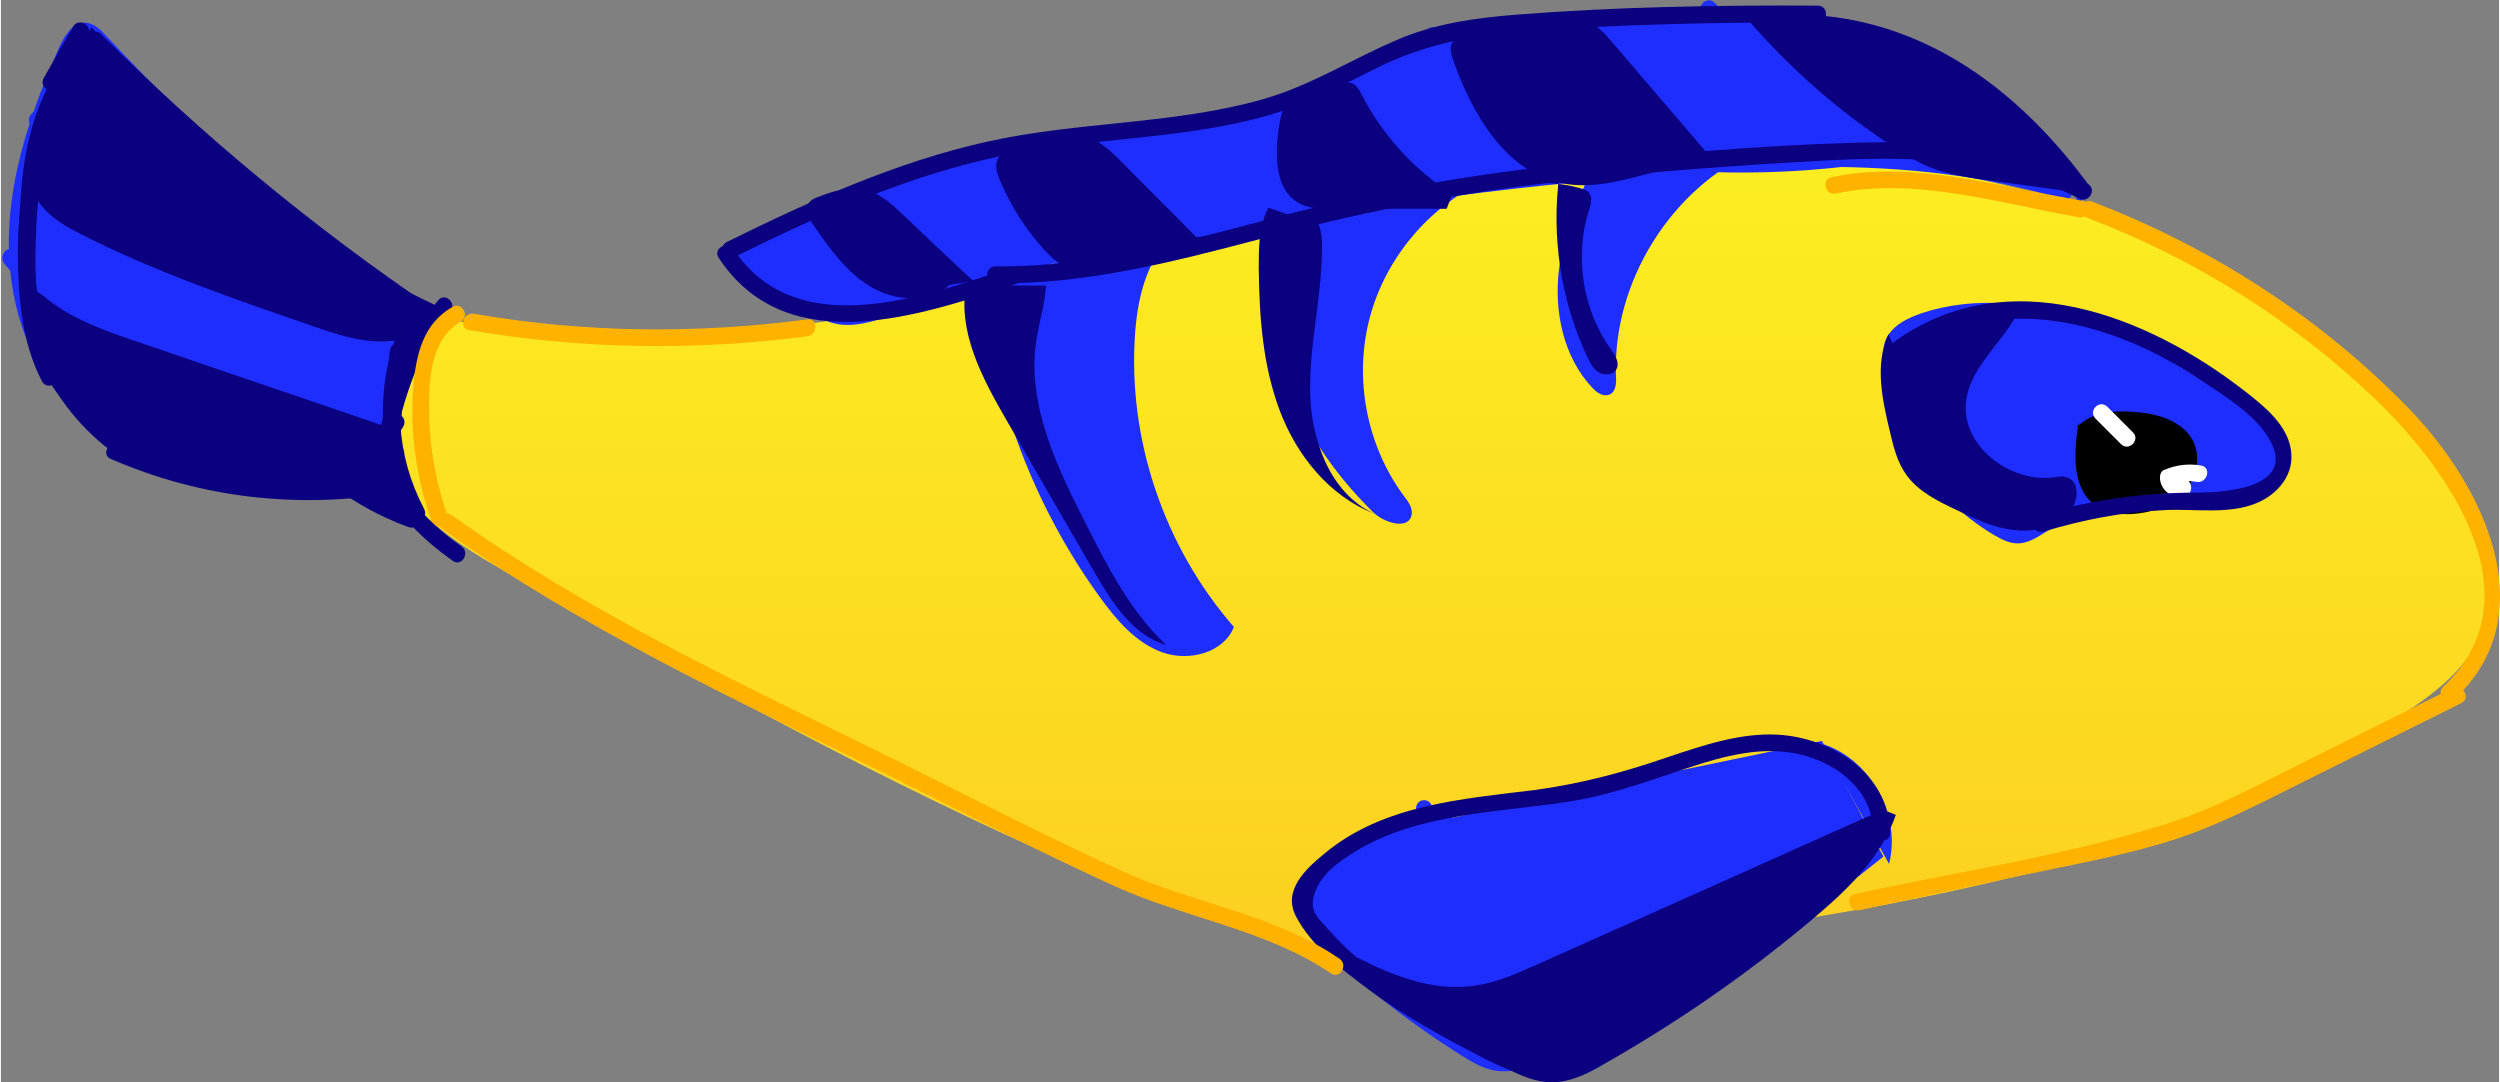 <?xml version="1.0" encoding="utf-8"?>
<!-- Generator: Adobe Illustrator 23.0.3, SVG Export Plug-In . SVG Version: 6.00 Build 0)  -->
<svg version="1.1" id="Layer_1" xmlns="http://www.w3.org/2000/svg" xmlns:xlink="http://www.w3.org/1999/xlink" x="0px" y="0px"
	 viewBox="0 0 442.7 191.8" style="enable-background:new 0 0 442.7 191.8;" xml:space="preserve" width="147.6" height="63.9">
<rect x="0" y="0" width="442.7" height="191.8" fill="#808080" stroke="none"/>
<style type="text/css">
	.st0{fill:url(#SVGID_1_);}
	.st1{fill:#1D2EFF;}
	.st2{fill:#FFFFFF;}
	.st3{fill:#0B007F;}
	.st4{fill:#FFB300;}
</style>
<g>
	<g>

			<linearGradient id="SVGID_1_" gradientUnits="userSpaceOnUse" x1="189.155" y1="27.691" x2="189.155" y2="170.137" gradientTransform="matrix(-1 0 0 1 442.925 0)">
			<stop  offset="0" style="stop-color:#FCEE21"/>
			<stop  offset="0.677" style="stop-color:#FCDA21"/>
			<stop  offset="0.962" style="stop-color:#FCD021"/>
		</linearGradient>
		<path class="st0" d="M73.6,55.3c54,13.2,109.7-6.6,164-18.6c34.2-7.6,69.7-12,104.4-6.5s68.5,22.1,89.4,50.3
			c7.1,9.6,12.7,22.4,7.5,33.1c-2.6,5.3-7.5,9.1-12.4,12.4c-39.6,26.8-88.6,34.6-136,41.1c-13.9,1.9-27.9,3.8-41.9,2.8
			c-20.3-1.3-39.8-8.5-58.5-16.6c-33.9-14.7-66.2-32.7-98.4-50.7C83.5,98,74.9,93,69.9,85s-4.8-20.1,3-25.5"/>
	</g>
	<g>
		<path class="st1" d="M334.6,153.1c2.2-8.7-3.3-18.6-11.9-21.3"/>
	</g>
	<g>
		<path class="st1" d="M333.6,151.8c-19.2,15.3-39.1,31-62.8,37.3c-1.8,0.5-3.6,0.9-5.4,0.7c-2.5-0.2-4.7-1.6-6.8-2.9
			c-9.2-5.8-17.9-12.6-25.7-20.3c-1.2-1.1-2.3-2.4-2.6-3.9c-0.3-1.5,0.4-3.1,1.2-4.4c5.3-8.7,16.3-11.5,26.2-13.5
			c21.7-4.5,43.3-9,65-13.5"/>
	</g>
	<g>
		<path class="st1" d="M368.1,36.2c-4.2-14.2-17.1-24.5-31.1-29.3c-14-4.8-29.1-5.1-43.9-5.1c-14.2,0-28.9,0.2-42,5.6
			c-8.4,3.5-16,9-24.6,11.9c-9.3,3.2-19.3,3.2-29.1,4.1c-24.1,2.2-47.8,9.7-68.7,21.9c1.9,8.9,13.8,10.4,22.8,9.2
			C170,52,187.8,45.9,205.9,41c38.9-10.5,79.2-15.7,119.5-15.4c15.2,0.1,31.1,1.2,44.4,8.7"/>
	</g>
	<g>
		<g>
			<path class="st1" d="M361.3,29.1c-21.8-3.2-41.9-13.1-57.6-28.6c-1.4-1.4-3.5,0.8-2.1,2.1c16,15.8,36.6,26.1,58.9,29.4
				C362.4,32.2,363.3,29.3,361.3,29.1L361.3,29.1z"/>
		</g>
	</g>
	<g>
		<g>
			<path class="st1" d="M295.8,24.6c-9.4-3.1-16.6-10.6-19.5-20.1c-0.6-1.8-3.5-1.1-2.9,0.8c3.2,10.6,11.1,18.7,21.6,22.2
				C296.9,28.1,297.7,25.2,295.8,24.6L295.8,24.6z"/>
		</g>
	</g>
	<g>
		<g>
			<path class="st1" d="M263.4,26.7c-10.3-0.3-9.2-13.1-8-20c0.3-1.9-2.6-2.7-2.9-0.8c-1.6,9-1.7,23.4,10.9,23.8
				C265.4,29.8,265.4,26.8,263.4,26.7L263.4,26.7z"/>
		</g>
	</g>
	<g>
		<g>
			<path class="st1" d="M241.6,32.9c-6.1-1.2-10.7-6-11.6-12.1c-0.3-1.9-3.2-1.1-2.9,0.8c1.1,7.1,6.7,12.9,13.7,14.2
				C242.7,36.1,243.5,33.2,241.6,32.9L241.6,32.9z"/>
		</g>
	</g>
	<g>
		<g>
			<path class="st1" d="M210.3,40c-8.2-1-14.7-7.5-16.2-15.6c-0.3-1.9-3.2-1.1-2.9,0.8c1.7,9.5,9.6,16.6,19.1,17.8
				C212.2,43.2,212.2,40.2,210.3,40L210.3,40z"/>
		</g>
	</g>
	<g>
		<g>
			<path class="st1" d="M178.2,47.5c-9.3-0.8-17.3-6.3-21.4-14.7c-0.9-1.7-3.4-0.2-2.6,1.5c4.6,9.3,13.6,15.3,24,16.1
				C180.1,50.7,180.1,47.7,178.2,47.5L178.2,47.5z"/>
		</g>
	</g>
	<g>
		<path class="st1" d="M79.5,56.7c-22.4-14-42.9-31-60.8-50.3c-1-1.1-2.2-2.3-3.8-2.4c-2.2,0-3.6,2.3-4.5,4.2
			c-4.4,10-8.2,20.5-8.9,31.4s2,22.4,9.1,30.7c6.4,7.5,16,11.9,25.7,13.8s19.7,1.7,29.6,1.5c0.7,0,1.4,0,2-0.4c2-1.1,1.2-4,0.6-6.2
			c-2.1-6.9,0.3-14.9,5.8-19.6"/>
	</g>
	<g>
		<g>
			<path class="st1" d="M70,61.3C45.3,54.6,23.4,40.2,7.4,20.2c-1.2-1.5-3.3,0.6-2.1,2.1c16.3,20.4,38.7,35,63.9,41.9
				C71.1,64.7,71.9,61.8,70,61.3L70,61.3z"/>
		</g>
	</g>
	<g>
		<g>
			<path class="st1" d="M76.2,54.5c-0.8,0.4-1.6,0.8-2.5,1.2c-0.7,0.4-0.9,1.4-0.5,2.1c0.4,0.7,1.3,0.9,2.1,0.5
				c0.8-0.4,1.6-0.8,2.5-1.2c0.7-0.4,0.9-1.4,0.5-2.1C77.9,54.3,77,54.1,76.2,54.5L76.2,54.5z"/>
		</g>
	</g>
	<g>
		<g>
			<path class="st1" d="M66.4,72.1c-23.1-3.7-48.3-8.1-63.7-27.5c-1.2-1.5-3.3,0.6-2.1,2.1C16.3,66.6,42,71.3,65.6,75
				C67.5,75.3,68.3,72.4,66.4,72.1L66.4,72.1z"/>
		</g>
	</g>
	<g>
		<g>
			<path class="st1" d="M285.3,180.5c-12.1,1.8-26.2,2.2-35.5-7.1c-4-4-6.6-9.4-5.7-15.1c0.9-6.1,5.4-11.7,11.8-12.4
				c1.9-0.2,1.9-3.2,0-3c-13.2,1.5-18.5,17.1-12.1,27.8c8.8,14.6,27.3,14.9,42.3,12.7C288,183.1,287.2,180.2,285.3,180.5
				L285.3,180.5z"/>
		</g>
	</g>
	<g>
		<g>
			<path class="st1" d="M287.5,181.5c0.8-0.4,1.6-0.8,2.5-1.2c0.7-0.4,0.9-1.4,0.5-2.1c-0.4-0.7-1.3-0.9-2.1-0.5
				c-0.8,0.4-1.6,0.8-2.5,1.2c-0.7,0.4-0.9,1.4-0.5,2.1C285.9,181.7,286.8,181.9,287.5,181.5L287.5,181.5z"/>
		</g>
	</g>
	<g>
		<g>
			<path class="st1" d="M252.2,144.8c1.9,0,1.9-3,0-3C250.3,141.8,250.3,144.8,252.2,144.8L252.2,144.8z"/>
		</g>
	</g>
	<g>
		<path class="st1" d="M209,40.7c-5.6,4-7.5,11.4-8,18.2c-1.4,18.8,5.1,38,17.5,52.2c-1.8,4.6-8,6.2-12.7,4.5
			c-4.7-1.7-8.1-5.7-11-9.7c-11.7-16.1-19-35.4-21-55.2"/>
	</g>
	<g>
		<path class="st1" d="M263.7,31.7c-10.2,4.4-18.2,13.7-21.1,24.5c-2.9,10.8-0.6,22.8,6.1,31.8c0.7,0.9,1.5,2,1.3,3.2
			c-0.5,2.8-4.9,1.5-6.9-0.5c-7-6.9-12.8-15.2-15.4-24.6c-2.5-9.5-1.4-20.2,4.4-28.1"/>
	</g>
	<g>
		<path class="st1" d="M311.1,26.6c-15.2,6.8-25.5,23.4-24.9,40c0.1,1.3,0,2.8-1.1,3.3c-1.1,0.5-2.3-0.3-3.1-1.2
			c-5.1-5.4-6.8-13.5-5.9-20.9s4.1-14.4,7.5-21"/>
	</g>
	<g>
		<path class="st1" d="M335.2,65.4c-1.9-1.3-2-4.2-0.7-6.1s3.4-2.9,5.6-3.7c9.9-3.4,21-2,30.8,1.7c9.8,3.7,18.6,9.6,27.3,15.5
			c2.7,1.8,5.6,4,6,7.3c0.5,3.8-3.1,7.2-6.9,8.1c-3.8,0.9-7.7,0.2-11.6,0c-8.1-0.4-16.3,1.7-23.2,6c-1.6,1-3.3,2.1-5.1,2.1
			c-1.6,0-3-0.8-4.4-1.6c-11-6.7-20.4-19-17.7-31.5"/>
	</g>
	<g>
		<g>
			<path class="st1" d="M366.1,32.4c-27.8-8.7-58.3-5.8-86.9-3.1c-29.7,2.8-59.2,7.9-88.2,14.9c-1.9,0.5-1.1,3.4,0.8,2.9
				c28.7-7,57.9-12,87.4-14.8c28.3-2.7,58.6-5.6,86.1,3C367.1,35.9,367.9,33,366.1,32.4L366.1,32.4z"/>
		</g>
	</g>
	<g>
		<g>
			<path class="st1" d="M337.4,24.4c-10,0.8-19.9-1.4-29.9-1.6c-9.8-0.2-19.5,0.7-29.1,2.3c-1.9,0.3-1.1,3.2,0.8,2.9
				c10-1.7,20.1-2.5,30.2-2.2c9.3,0.3,18.6,2.3,28,1.6C339.3,27.3,339.3,24.3,337.4,24.4L337.4,24.4z"/>
		</g>
	</g>
	<g>
		<g>
			<path class="st1" d="M339.5,24.5c-14.7,2.9-29.6,3.7-44.6,2.5c-1.9-0.2-1.9,2.8,0,3c15.2,1.3,30.4,0.4,45.4-2.6
				C342.2,27,341.4,24.1,339.5,24.5L339.5,24.5z"/>
		</g>
	</g>
	<g>
		<g>
			<path class="st1" d="M316.7,23.1c-13.9-1.5-27.7-0.7-41.5,1c-11.1,1.4-24,1.7-34,7.1c-1.7,0.9-0.2,3.5,1.5,2.6
				c5.1-2.8,10.8-3.7,16.5-4.6c6.6-1,13.2-1.9,19.8-2.6c12.5-1.4,25.1-1.9,37.7-0.6C318.6,26.3,318.6,23.3,316.7,23.1L316.7,23.1z"
				/>
		</g>
	</g>
	<g>
		<g>
			<path class="st1" d="M220.7,38.3c7.1-4,14.9-5.6,22.9-4.4c2.5,0.4,4.8,0.9,7.3,0.4c3.3-0.7,6.1-2.6,9.4-3.4
				c11.5-2.6,23.4,2.1,34.5-3.3c1.7-0.9,0.2-3.4-1.5-2.6c-11.6,5.7-24.8-0.5-36.7,3.9c-0.9,0.3-1.8,0.8-2.7,1.1
				c-3.5,1.5-5.9,1.5-9.5,1c-2.9-0.4-5.8-0.6-8.7-0.4c-5.9,0.4-11.4,2.3-16.5,5.2C217.5,36.7,219,39.3,220.7,38.3L220.7,38.3z"/>
		</g>
	</g>
	<g>
		<g>
			<path class="st1" d="M328,21.3c-15.8,5.5-33.2,0.7-49.5,4c-16.6,3.3-32.2,10.5-49.2,11.8c-1.9,0.1-1.9,3.1,0,3
				c16.7-1.2,32-8,48.3-11.5c16.9-3.6,34.8,1.4,51.2-4.3C330.6,23.6,329.8,20.7,328,21.3L328,21.3z"/>
		</g>
	</g>
	<g>
		<g>
			<path class="st1" d="M233.8,33c-19.3,2.1-38,6.6-56.1,13.7c-1.8,0.7-1,3.6,0.8,2.9c17.8-7,36.3-11.6,55.3-13.6
				C235.7,35.8,235.7,32.8,233.8,33L233.8,33z"/>
		</g>
	</g>
	<g>
		<g>
			<path class="st1" d="M169.9,48.1c-8.2-0.1-16,1.8-23.3,5.5c-1.7,0.9-0.2,3.5,1.5,2.6c6.8-3.5,14.1-5.2,21.8-5.1
				C171.8,51.1,171.8,48.1,169.9,48.1L169.9,48.1z"/>
		</g>
	</g>
	<g>
		<g>
			<path class="st1" d="M143.7,55.1c3.8,3.7,8.8,2.6,13.4,1c8.7-2.9,17.2-6.3,25.9-9.4c1.8-0.7,1-3.6-0.8-2.9
				c-6.2,2.2-12.3,4.5-18.5,6.7c-4.6,1.7-13.5,6.6-17.9,2.4C144.4,51.6,142.3,53.8,143.7,55.1L143.7,55.1z"/>
		</g>
	</g>
	<g>
		<g>
			<path class="st1" d="M187.5,49.5c21.3-6.9,42.9-12.5,64.8-16.9c1.9-0.4,1.1-3.3-0.8-2.9c-21.9,4.4-43.5,10.1-64.8,16.9
				C184.8,47.2,185.6,50.1,187.5,49.5L187.5,49.5z"/>
		</g>
	</g>
	<g>
		<g>
			<path class="st1" d="M261.2,31.3c7.8-1.3,15.6-2.6,23.3-3.9c1.9-0.3,1.1-3.2-0.8-2.9c-7.8,1.3-15.6,2.6-23.3,3.9
				C258.5,28.7,259.3,31.6,261.2,31.3L261.2,31.3z"/>
		</g>
	</g>
	<g>
		<path d="M367.9,75.7c2.5-2.7,6.7-3,10.3-2.7c4,0.3,8.5,1.6,10.3,5.2c1.5,3,0.5,6.8-1.8,9.2c-2.3,2.4-5.7,3.5-9.1,3.7
			c-2.1,0.1-4.3-0.2-6.1-1.3c-4.6-2.9-4.2-9.6-3.3-14.9"/>
	</g>
	<g>
		<g>
			<path class="st2" d="M386.3,85c-0.4,0.1-0.8,0-0.8-0.4c-0.2,0.4-0.5,0.9-0.7,1.3c1.3-0.6,2.8-0.8,4.3-0.5
				c1.9,0.3,2.7-2.6,0.8-2.9c-2.3-0.4-4.5-0.1-6.6,0.8c-0.5,0.2-0.7,0.8-0.7,1.3c0,2.3,2.4,4.1,4.6,3.3
				C388.9,87.2,388.1,84.3,386.3,85L386.3,85z"/>
		</g>
	</g>
	<g>
		<g>
			<path class="st2" d="M377.8,76.6c-1.5-1.5-3-3-4.5-4.5c-1.4-1.4-3.5,0.7-2.1,2.1c1.5,1.5,3,3,4.5,4.5
				C377.1,80.1,379.2,77.9,377.8,76.6L377.8,76.6z"/>
		</g>
	</g>
	<g>
		<path class="st3" d="M367.9,34.1c-5.1-0.7-10.2-1.4-15.3-2.1c-3.7-0.5-7.4-1-10.9-2.4c-2.1-0.9-4-2-5.9-3.3
			c-9.8-6.3-18.6-14-26.2-22.8c11.7-2.4,24.2,0.2,34.7,5.9c10.5,5.7,19.2,14.4,26.2,24.1"/>
	</g>
	<g>
		<path class="st3" d="M304.3,29.4C298.1,22.2,292,15,285.8,7.8c-1.4-1.7-3-3.4-5-4.3c-2.1-0.9-4.4-0.7-6.6-0.5
			C269,3.6,264,4.7,259.1,6.4c-0.7,0.2-1.5,0.5-1.9,1.2c-0.5,0.9-0.2,2,0.1,2.9c3.4,9.7,9.4,20.1,19.5,22c9.4,1.8,18.6-4.4,28.1-3.6
			"/>
	</g>
	<g>
		<path class="st3" d="M257.2,34.4c-6.8-4.3-12.4-10.5-16.1-17.7c-0.4-0.8-0.9-1.7-1.8-2c-0.6-0.2-1.2,0-1.8,0.1
			c-2.2,0.6-4.5,1.2-6.7,1.8c-0.9,0.2-1.9,0.5-2.6,1.2c-0.9,0.9-1.2,2.2-1.5,3.4c-1,5.5-1.3,12.6,3.7,15c1.7,0.8,3.6,0.8,5.5,0.8
			c6.8,0,13.5,0,20.3,0"/>
	</g>
	<g>
		<path class="st3" d="M211.8,42c-4.4-4.5-8.9-8.9-13.3-13.4c-1.4-1.4-2.8-2.8-4.6-3.7c-3.7-1.8-8.2-0.8-12.2,0.2
			c-2.3,0.6-4.9,1.6-5.3,3.9c-0.1,1,0.2,1.9,0.6,2.9c2,4.7,4.8,9.1,8.3,12.8c1.1,1.1,2.3,2.3,3.8,2.7c1.3,0.4,2.6,0.3,4,0.1
			c7.2-0.9,14.4-2.8,21.1-5.6"/>
	</g>
	<g>
		<path class="st3" d="M172.3,49.8c-4.2-3.9-8.3-7.8-12.5-11.8c-2-1.9-4.1-3.8-6.8-4.4c-2.8-0.6-5.6,0.3-8.2,1.3
			c-0.6,0.2-1.2,0.5-1.6,1c-0.9,1.2-0.1,2.8,0.8,4c2.8,4.1,5.8,8.3,10.1,10.9c4.3,2.6,10.3,3,14-0.3"/>
	</g>
	<g>
		<path class="st3" d="M79,55C54.3,43.9,32.4,26.4,16.1,4.8C10.9,11.7,5.6,19.2,5,27.9c-0.2,2.6,0.1,5.2,1.4,7.4
			c1.7,2.9,4.8,4.7,7.8,6.2C27.3,48.2,41.4,53,55.3,57.8c4,1.4,8.2,2.8,12.5,2.7c4.3-0.1,8.8-2,10.8-5.7"/>
	</g>
	<g>
		<path class="st3" d="M68.2,75.6c-14.8-5.1-29.7-10.1-44.5-15.2c-5.3-1.8-10.7-3.7-15.1-7.1c-1.3-1.1-2.8-2.3-4.5-2.2
			c-0.3,10.3,5.2,20.7,14,26.2c2.7,1.7,5.7,3,8.8,4.1c11.5,4.2,23.9,5.9,36.2,5c2-0.1,4.1-0.4,5.6-1.6c1.6-1.2,2.3-3.7,1-5.2"/>
	</g>
	<g>
		<g>
			<path class="st3" d="M69,73.8c-1.7,2.1-2,5-0.4,7.2c1.1,1.6,3.7,0.1,2.6-1.5c-0.7-1-0.9-2.5-0.1-3.6c0.5-0.6,0.6-1.5,0-2.1
				C70.6,73.3,69.5,73.2,69,73.8L69,73.8z"/>
		</g>
	</g>
	<g>
		<path class="st3" d="M175.3,50.6c3.3,0,6.6,0,9.9,0c-0.2,3.3-1.2,6.4-1.7,9.6c-1.8,11.6,3.8,22.9,9.1,33.3
			c3.8,7.5,7.8,15.1,13.9,20.8c-5.9-1.7-9.5-7.4-12.6-12.7c-5.2-8.9-10.3-17.8-15.5-26.8c-4.4-7.6-9-16-7.3-24.6"/>
	</g>
	<g>
		<path class="st3" d="M228.6,38.2c1.1-1.2,3.3-0.7,4.3,0.5c1,1.3,1.2,3.1,1.2,4.7c0.1,8.6-2.2,17.2-2.1,25.8
			c0.1,8.6,3.5,18.2,11.3,21.8c-7.9-3.1-13.7-10.3-16.7-18.3s-3.6-16.6-3.7-25.1c0-3.7,0-7.5,1.7-10.8"/>
	</g>
	<g>
		<path class="st3" d="M271.6,32.5c2.7-0.2,5.5,0.1,8.1,0.8c0.7,0.2,1.4,0.4,1.8,1c0.6,0.8,0.2,2-0.1,3c-2.6,8.2-1.1,17.6,3.9,24.6
			c0.7,1,1.6,2.3,1,3.5c-0.5,1-2.1,1.2-3.1,0.6c-1-0.6-1.6-1.7-2.1-2.8c-4.7-10-6.4-21.4-4.9-32.4"/>
	</g>
	<g>
		<path class="st3" d="M333.5,143.5c-20.3,9.1-40.6,18.2-61,27.3c-4,1.8-8,3.6-12.4,4c-8,0.8-15.6-2.9-22.7-6.6
			c8.6,8.4,18.4,15.5,29.1,21c2.6,1.3,5.4,2.6,8.3,2.6c3.4,0,6.5-1.6,9.4-3.3c13-7.4,25.3-15.9,36.7-25.5c6.2-5.2,12.3-11,14.9-18.6
			"/>
	</g>
	<g>
		<path class="st3" d="M335.2,60.8c6.6-4.4,14.6-6.6,22.5-6.1c-2.5,5.7-8.4,9.8-9.4,16c-1.3,7.9,7.4,14.9,15.4,13.9
			c0.8-0.1,1.6-0.3,2.4,0c2.4,0.7,2.1,4.4,0.4,6.2c-2.4,2.7-6.4,3.6-9.9,3.1c-3.6-0.4-6.9-2-10.2-3.6c-3.2-1.5-6.6-3.2-8.7-6.1
			c-1.6-2.2-2.3-4.9-2.9-7.5c-1.4-5.8-2.8-12.1-0.3-17.5"/>
	</g>
	<g>
		<g>
			<path class="st3" d="M322,1c-17.8-0.1-35.7,0.2-53.5,1.6c-7.4,0.6-14.6,1.6-21.4,4.6c-7.9,3.4-15.1,8-23.5,10.4
				c-15.9,4.5-32.7,3.9-48.8,7.5c-16.2,3.6-31.4,10.5-46.2,17.8c-1.7,0.9-0.2,3.4,1.5,2.6c15.1-7.5,30.7-14.4,47.3-17.9
				c15.5-3.2,31.7-2.8,47-7.1c6.9-2,13.1-5.3,19.5-8.5c8.5-4.2,17-5.8,26.4-6.5C287.5,4.3,304.7,3.9,322,4C323.9,4,323.9,1,322,1
				L322,1z"/>
		</g>
	</g>
	<g>
		<g>
			<path class="st3" d="M127.2,45.7c12.2,18.5,36.2,10.1,53,4.5c1.8-0.6,1-3.5-0.8-2.9c-15.2,5-38.3,13.9-49.6-3.2
				C128.7,42.6,126.1,44.1,127.2,45.7L127.2,45.7z"/>
		</g>
	</g>
	<g>
		<g>
			<path class="st3" d="M176.2,50.2c15.9,0.2,31.2-3.7,46.4-7.7c16.8-4.5,33.7-8,51-10c16.2-1.9,32.5-3.1,48.7-4
				c15.6-0.9,31.7-0.7,46,6.7c1.7,0.9,3.2-1.7,1.5-2.6c-12.9-6.6-27.2-7.8-41.5-7.3c-16.9,0.5-34,2-50.8,3.8
				c-16.6,1.8-33,4.6-49.2,8.8c-17.1,4.5-34.2,9.5-52,9.3C174.3,47.2,174.3,50.2,176.2,50.2L176.2,50.2z"/>
		</g>
	</g>
	<g>
		<g>
			<path class="st3" d="M77.5,53.2c-6.7,8-9.2,17.8-11.5,27.7c-0.4,1.9,2.5,2.7,2.9,0.8c2.1-9.3,4.4-18.8,10.7-26.4
				C80.9,53.9,78.8,51.7,77.5,53.2L77.5,53.2z"/>
		</g>
	</g>
	<g>
		<g>
			<path class="st3" d="M72.6,87.1c-3.5-2.2-1.9-8.8-1.7-12.1c0.3-4.3,0.7-8.5,1-12.8c0.2-1.9-2.8-1.9-3,0
				c-0.5,6.4-1.6,13.1-1.5,19.6c0,3.3,0.8,6.1,3.6,7.9C72.7,90.8,74.2,88.2,72.6,87.1L72.6,87.1z"/>
		</g>
	</g>
	<g>
		<g>
			<path class="st3" d="M76.5,54.6C55.4,40.3,35.7,24,17.7,6c-0.6-0.6-1.5-0.5-2.1,0c-8,7-11.2,17.2-12,27.6
				C2.8,44.4,2.1,57.8,7.3,67.6c0.9,1.7,3.5,0.2,2.6-1.5C5.2,57.3,6,45.2,6.5,35.5C7,25.2,9.8,15.1,17.7,8.1c-0.7,0-1.4,0-2.1,0
				c18.2,18.2,38,34.6,59.3,49C76.5,58.3,78.1,55.7,76.5,54.6L76.5,54.6z"/>
		</g>
	</g>
	<g>
		<g>
			<path class="st3" d="M15.8,5.6C9.6,4,8.2,16.1,7.1,20C4.7,28.2,2.9,36.7,3,45.4c0.2,15.7,7.4,29.9,21.4,37.7
				c1.7,0.9,3.2-1.7,1.5-2.6C14,73.9,7.2,62.3,6.1,48.8C5.6,42.5,6.3,36,7.7,29.8C8.1,27.6,12.6,7.9,15,8.5
				C16.9,9,17.7,6.1,15.8,5.6L15.8,5.6z"/>
		</g>
	</g>
	<g>
		<g>
			<path class="st3" d="M70.2,59.1c-4,10.8-3.2,22.4,2.2,32.6c0.9,1.7,3.5,0.2,2.6-1.5c-5-9.5-5.6-20.2-1.9-30.3
				C73.8,58.1,70.9,57.3,70.2,59.1L70.2,59.1z"/>
		</g>
	</g>
	<g>
		<g>
			<path class="st3" d="M72,91.2C70.7,79.5,57.7,79.5,48.9,81c-1.9,0.3-1.1,3.2,0.8,2.9c6.6-1.1,18.3-2.1,19.4,7.3
				C69.2,93.1,72.2,93.1,72,91.2L72,91.2z"/>
		</g>
	</g>
	<g>
		<g>
			<path class="st3" d="M73.7,90c-4.9-5-11.1-8-18.1-8.7c-1.9-0.2-1.9,2.8,0,3c6.2,0.7,11.6,3.4,15.9,7.9C72.9,93.6,75,91.4,73.7,90
				L73.7,90z"/>
		</g>
	</g>
	<g>
		<g>
			<path class="st3" d="M12.8,4.7c-1.7,3-3.5,6.1-5.2,9.1c-1,1.7,1.6,3.2,2.6,1.5c1.7-3,3.5-6.1,5.2-9.1C16.4,4.6,13.8,3,12.8,4.7
				L12.8,4.7z"/>
		</g>
	</g>
	<g>
		<g>
			<path class="st3" d="M331.6,145.2c-0.6,1.2-1.2,2.4-1.8,3.6c-0.4,0.7-0.2,1.6,0.5,2.1c0.7,0.4,1.7,0.2,2.1-0.5
				c0.6-1.2,1.2-2.4,1.8-3.6c0.4-0.7,0.2-1.6-0.5-2.1C333,144.3,331.9,144.5,331.6,145.2L331.6,145.2z"/>
		</g>
	</g>
	<g>
		<g>
			<path class="st3" d="M334.8,147.6c-0.2-10.4-10.2-16.8-19.8-17.4c-6.7-0.4-13.4,1.9-19.7,4c-7.8,2.7-15.4,4.7-23.5,5.8
				c-12.9,1.6-26.9,2.6-37.3,11.3c-3.3,2.7-7.4,6.5-5,11.1c2.7,5.2,8.2,9.5,12.8,12.9c6.5,4.9,13.8,8.8,21,12.5c4,2,9.5,4.5,13,0.4
				c1.2-1.5-0.9-3.6-2.1-2.1c-3.9,4.5-15.7-4.2-19.4-6.3c-5.8-3.3-11.3-7-16.2-11.6c-1.2-1.1-2.3-2.3-3.4-3.5
				c-1.9-2.2-3.3-3.1-2.5-6.1c1.1-3.6,4.1-5.7,7.3-7.7c5.7-3.5,12.2-5.2,18.7-6.3c6.9-1.2,13.8-1.6,20.7-2.8
				c6.6-1.2,12.8-3.5,19.2-5.6c6.6-2.2,13.7-4.2,20.7-2.4c6.5,1.7,12.4,6.5,12.5,13.6C331.8,149.5,334.8,149.5,334.8,147.6
				L334.8,147.6z"/>
		</g>
	</g>
	<g>
		<g>
			<path class="st3" d="M337.4,62.9c16.6-11.7,37.3-5.8,52.8,4.7c3.9,2.6,8.8,5.6,11.4,9.6c6,9.2-7.3,10.1-12.6,10.1
				c-9.5,0-18.7,1.3-27.8,4c-1.8,0.6-1.1,3.5,0.8,2.9c7-2.1,14.1-3.5,21.4-3.8c5.4-0.3,11.6,0.9,16.7-1.4c3.3-1.5,6-4.6,5.8-8.4
				c-0.2-5-4.8-8.6-8.4-11.4c-17.3-13.4-41.8-22.9-61.6-8.9C334.3,61.4,335.8,64,337.4,62.9L337.4,62.9z"/>
		</g>
	</g>
	<g>
		<g>
			<path class="st4" d="M369.7,38.6c18.7,7.1,35.9,17.8,50.5,31.6c13,12.3,29.8,35.3,12.6,51.5c-1.4,1.3,0.7,3.4,2.1,2.1
				c16.2-15.3,4.7-38-7.9-51.1c-15.8-16.4-35.3-28.9-56.5-37C368.7,35.1,368,38,369.7,38.6L369.7,38.6z"/>
		</g>
	</g>
	<g>
		<g>
			<path class="st4" d="M434.5,121.9c-8.7,4.3-17.4,8.7-26.1,13c-8.3,4.1-16.4,8.6-25.3,11.3c-17.7,5.5-36.4,8.3-54.5,12.2
				c-1.9,0.4-1.1,3.3,0.8,2.9c9.5-2,18.9-4.1,28.4-6.1c9.3-2,18.8-3.6,27.9-6.6c8.4-2.8,16.3-7.1,24.2-11c8.7-4.3,17.4-8.7,26.1-13
				C437.8,123.7,436.2,121.1,434.5,121.9L434.5,121.9z"/>
		</g>
	</g>
	<g>
		<g>
			<path class="st4" d="M237.2,169.9c-11.3-7.8-25.8-9.8-38.2-15.4c-13.9-6.3-27.5-13.4-41.2-20.2c-26.6-13.1-53.7-25.7-77.9-43
				c-1.6-1.1-3.1,1.5-1.5,2.6c24.2,17.3,51.3,29.9,77.9,43c13.7,6.8,27.3,13.9,41.2,20.2c12.4,5.6,26.9,7.7,38.2,15.4
				C237.3,173.6,238.8,171,237.2,169.9L237.2,169.9z"/>
		</g>
	</g>
	<g>
		<g>
			<path class="st4" d="M142.9,56.6c-19.7,2.6-39.5,2.4-59.1-1c-1.9-0.3-2.7,2.6-0.8,2.9c19.8,3.4,39.9,3.7,59.9,1.1
				C144.8,59.3,144.8,56.3,142.9,56.6L142.9,56.6z"/>
		</g>
	</g>
	<g>
		<g>
			<path class="st4" d="M80,54.4c-5.1,2.9-6.4,8.3-6.9,13.8c-0.7,8.2,0.5,16.4,3.2,24.2c0.6,1.8,3.5,1,2.9-0.8
				c-2-5.8-3.2-11.8-3.3-18c-0.1-5.7,0-13.4,5.6-16.6C83.2,56,81.6,53.4,80,54.4L80,54.4z"/>
		</g>
	</g>
	<g>
		<g>
			<path class="st4" d="M369,35.6c-14.3-2.4-30.1-7.3-44.6-4.2c-1.9,0.4-1.1,3.3,0.8,2.9c13.9-3,29.3,1.8,43,4.2
				C370.1,38.9,370.9,36,369,35.6L369,35.6z"/>
		</g>
	</g>
	<g>
		<g>
			<path class="st3" d="M70.3,87c-16.2-5.3-32.9-8.4-49.8-9.2c-1.9-0.1-1.9,2.9,0,3c16.7,0.8,33.1,3.9,49,9.1
				C71.4,90.5,72.2,87.6,70.3,87L70.3,87z"/>
		</g>
	</g>
	<g>
		<g>
			<path class="st3" d="M19.4,81.3c15.9,6.9,32.9,8.9,50,6.1c1.9-0.3,1.1-3.2-0.8-2.9c-16.2,2.7-32.6,0.7-47.7-5.8
				C19.2,78,17.7,80.5,19.4,81.3L19.4,81.3z"/>
		</g>
	</g>
	<g>
		<g>
			<path class="st3" d="M58.5,85.9c4.2,3.2,8.8,5.7,13.7,7.5c1.8,0.7,2.6-2.2,0.8-2.9c-4.7-1.8-9-4.2-13-7.2
				C58.5,82.1,57,84.7,58.5,85.9L58.5,85.9z"/>
		</g>
	</g>
	<g>
		<g>
			<path class="st3" d="M66.9,85.5c3.4,5.6,7.9,10.2,13.2,13.9c1.6,1.1,3.1-1.5,1.5-2.6c-4.9-3.4-9-7.7-12.2-12.8
				C68.5,82.3,65.9,83.8,66.9,85.5L66.9,85.5z"/>
		</g>
	</g>
</g>
</svg>
